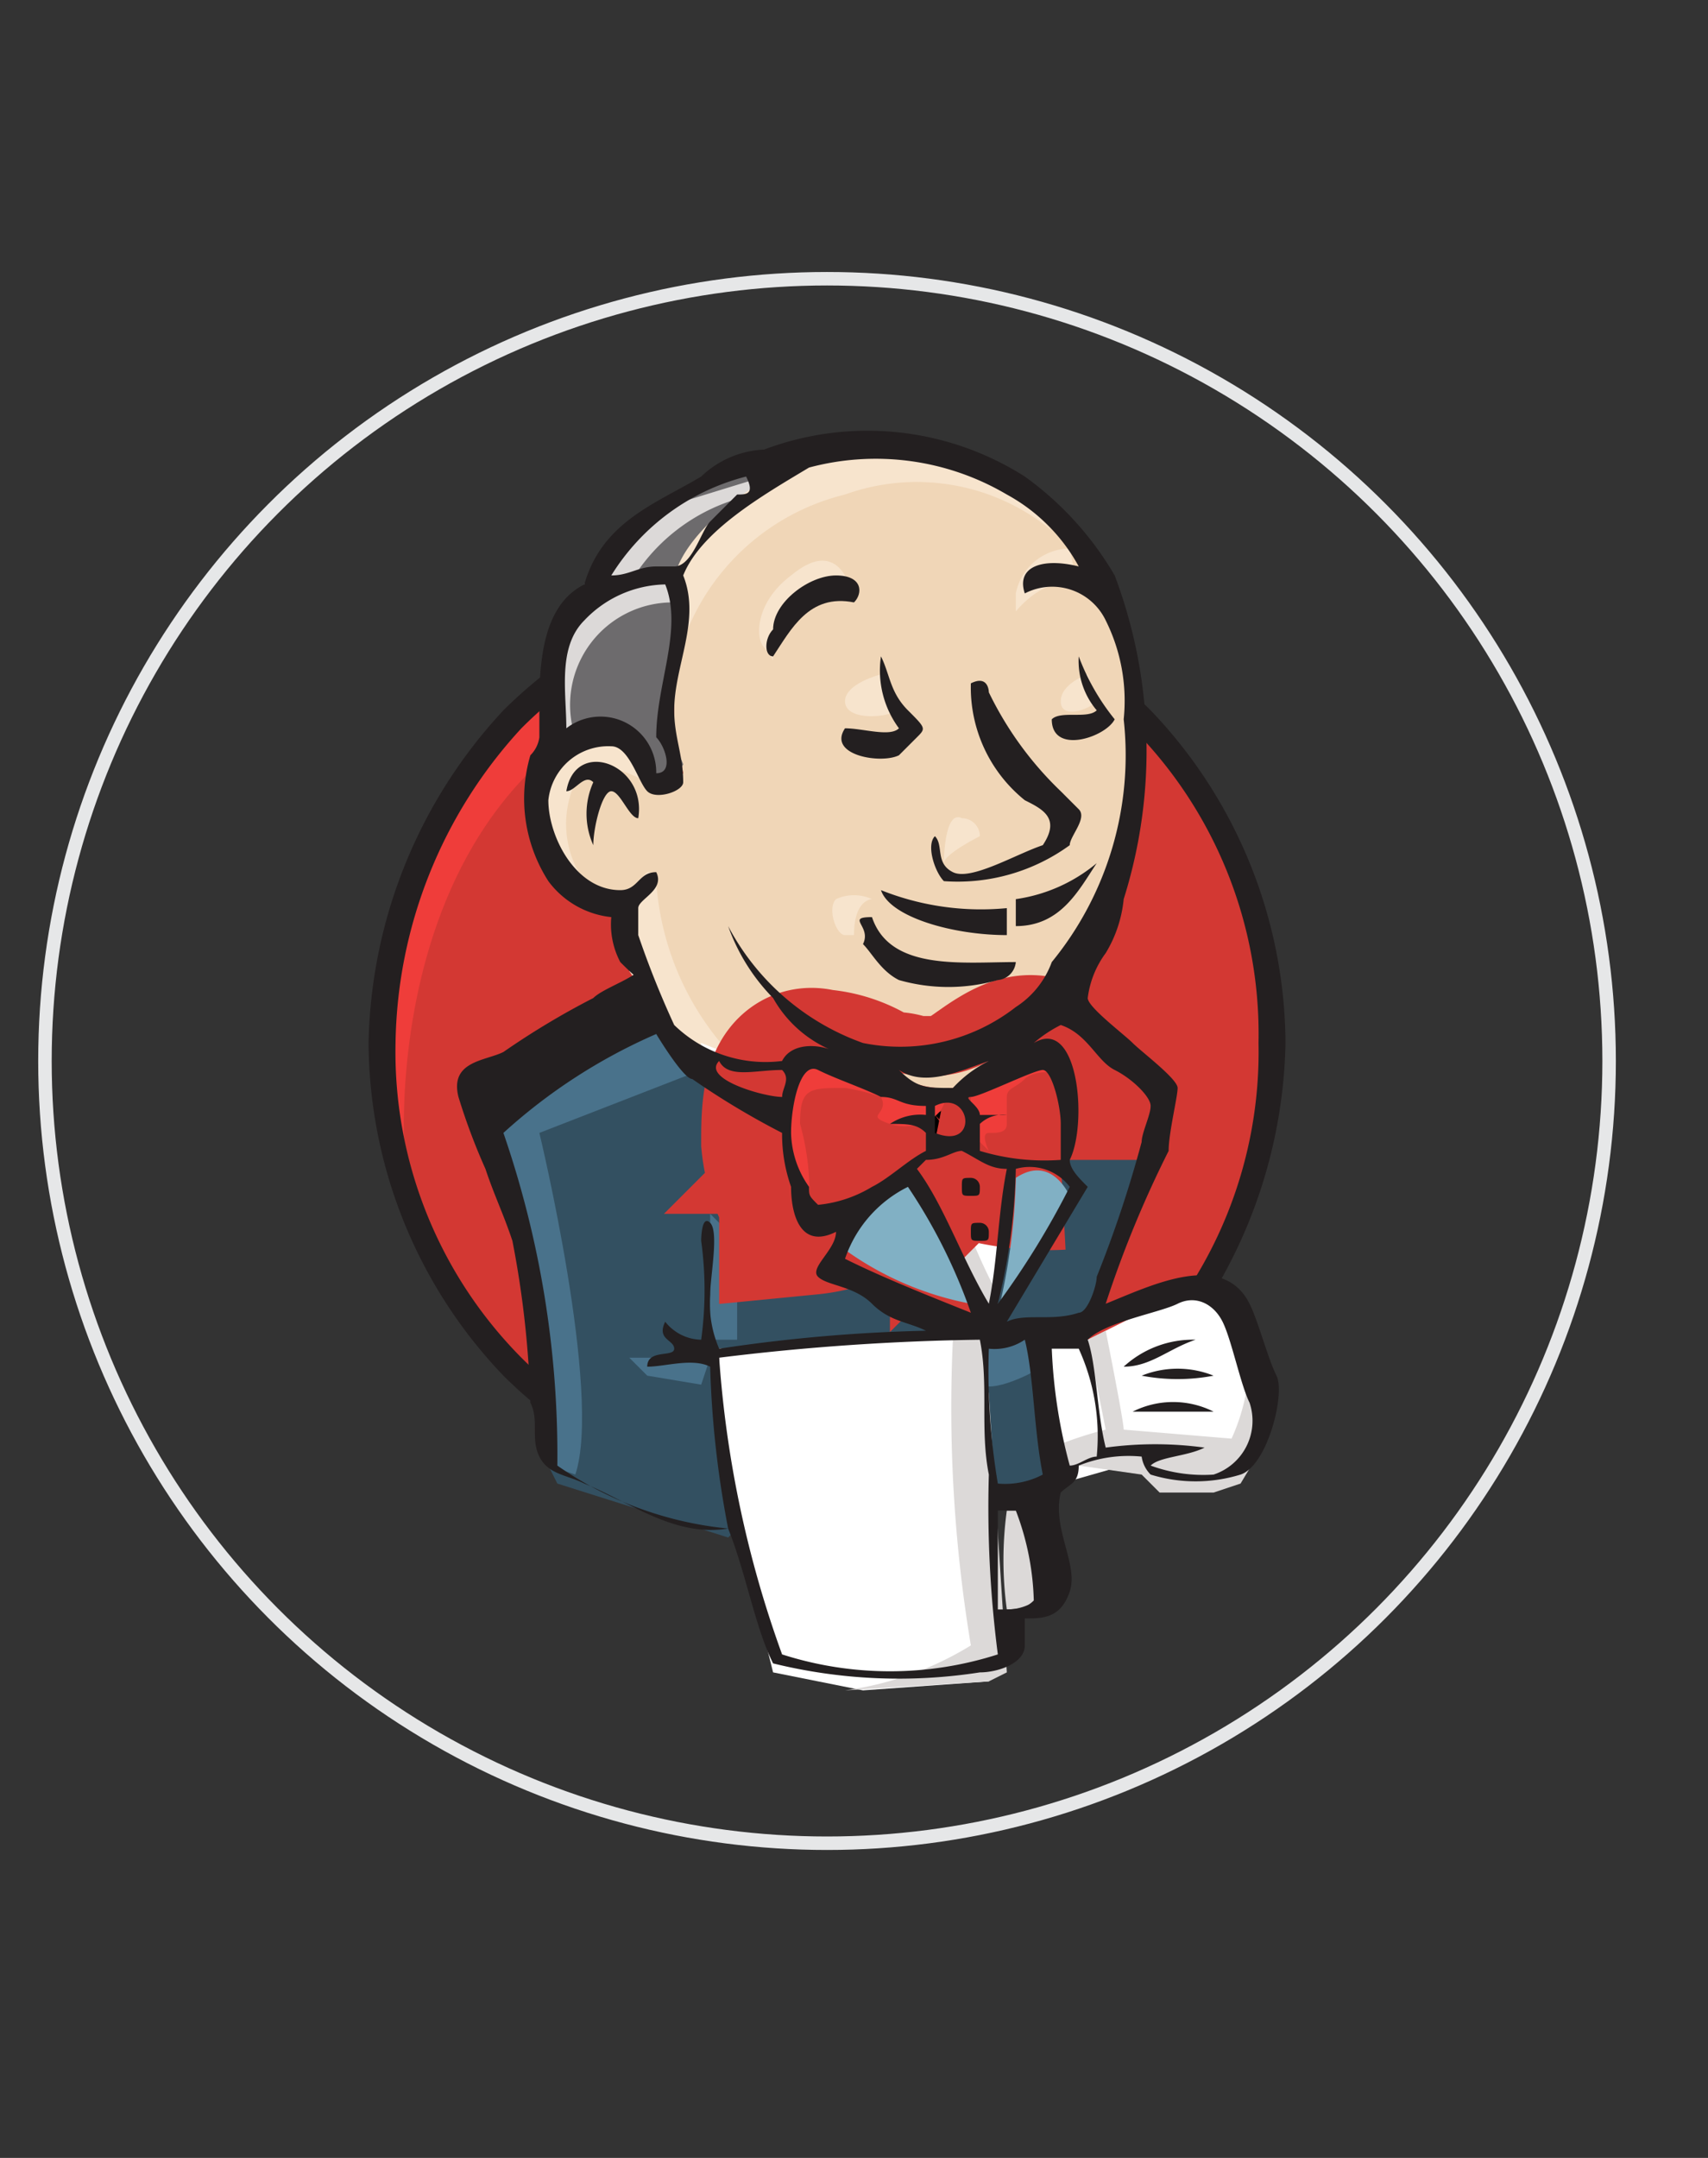 <svg id="Layer_1" data-name="Layer 1" xmlns="http://www.w3.org/2000/svg" viewBox="0 0 19 24"><rect x="0" y="0" width="19" height="24" fill="#333333" stroke="none"/><defs><style>.cls-1,.cls-15{fill:none;}.cls-1{stroke:#e6e7e8;stroke-miterlimit:10;stroke-width:0.15px;}.cls-2{fill:#d33833;}.cls-3{fill:#ef3d3a;}.cls-4{fill:#231f20;}.cls-5{fill:#f0d6b7;}.cls-6{fill:#335061;}.cls-7{fill:#6d6b6d;}.cls-8{fill:#dcd9d8;}.cls-9{fill:#f7e4cd;}.cls-10{fill:#49728b;}.cls-11{fill:#fff;}.cls-12{stroke:#d33833;stroke-width:2px;}.cls-13{fill:#81b0c4;}.cls-14{fill:#1d1919;}</style></defs><circle class="cls-1" cx="9.2" cy="11.8" r="8.7"/><path class="cls-2" d="M14.2,11.6a5,5,0,1,1-10,0,5,5,0,1,1,10,0"/><path class="cls-3" d="M4.5,12.8S4.1,7.5,9,7.4l-.3-.6L6,7.7l-.7.9L4.6,9.9l-.4,1.5.1,1"/><path class="cls-4" d="M5.8,8.1a5.27,5.27,0,0,0-1.4,3.5h0a4.83,4.83,0,0,0,1.4,3.5h0a4.76,4.76,0,0,0,3.4,1.4h0a4.76,4.76,0,0,0,3.4-1.4h0A4.83,4.83,0,0,0,14,11.6h0a4.83,4.83,0,0,0-1.4-3.5h0A4.76,4.76,0,0,0,9.2,6.7h0A4.76,4.76,0,0,0,5.8,8.1Zm-.2,7.2a5.39,5.39,0,0,1-1.5-3.7h0A5.58,5.58,0,0,1,5.6,7.9h0A5.15,5.15,0,0,1,9.2,6.4h0a5.15,5.15,0,0,1,3.6,1.5h0a5.39,5.39,0,0,1,1.5,3.7h0a5.58,5.58,0,0,1-1.5,3.7h0a5.15,5.15,0,0,1-3.6,1.5h0a5.15,5.15,0,0,1-3.6-1.5Z"/><path class="cls-5" d="M11.3,11.6l-.8.1-1,.1H8.2l-.5-.2-.4-.5-.3-1L6.9,10l-.5-.1-.2-.5L6,8.8l.2-.5.5-.2.4.2.2.4h.2l.1-.1-.1-.5V7.6l.1-.8V6.4l.3-.6.6-.4L9.6,5l1.2.2,1,.7.5.8.3.5.1,1.4-.2,1.2-.4,1-.4.6"/><path class="cls-6" d="M10.7,14.9,8,15v.5L8.2,17l-.1.1-1.9-.6-.1-.2-.2-2.1-.4-1.3-.1-.3,1.5-1,.5-.2.4.5.4.3.4.1.2.1.2,1,.2.2.4-.2-.4.6,1.6.8-.1.1"/><path class="cls-7" d="M6.2,8.3l.5-.2.4.2.2.4h.2l.1-.2L7.4,8l.1-1V6.4L7.8,6l.7-.6-.2-.3-1,.5L6.9,6l-.3.5L6.2,7l-.1.6.1.7"/><path class="cls-8" d="M7,6.5a2.07,2.07,0,0,1,1.4-1c1.1-.3.1-.2.1-.2l-1.3.4-.5.5-.2.3H7"/><path class="cls-8" d="M6.4,8.2A1.14,1.14,0,0,1,7.5,6.7V6.4l-1,.2-.3,1,.1.6h.1"/><path class="cls-9" d="M7,9.9l.2-.2a.1.1,0,0,1,.1.1,3.13,3.13,0,0,0,.9,2c.1.1-.6-.1-.6-.1L7,10.8"/><path class="cls-9" d="M10.5,9.6s0-.6.2-.5a.2.2,0,0,1,.2.2s-.4.2-.4.3"/><path class="cls-9" d="M12.1,7.5s-.3.1-.3.3.3.1.4,0"/><path class="cls-9" d="M9.8,7.5s-.4.1-.4.3.4.2.6.1"/><path class="cls-9" d="M7.2,8.7s-.7-.4-.8,0a1.1,1.1,0,0,0,.1,1.1H6.3l-.2-.6L6,8.6l.4-.5h.5l.3.2v.4"/><path class="cls-9" d="M7.5,7.5a2.55,2.55,0,0,1,1.9-2,2.36,2.36,0,0,1,2.3.4s-1.2-1.4-2.3-1-2,1.2-1.9,1.7c.1.9,0,.9,0,.9"/><path class="cls-9" d="M11.9,6.1a.62.62,0,0,0-.6.5v.2s.4-.5.7-.2"/><path class="cls-9" d="M9.5,6.7s-.1-.8-.7-.3c-.4.3-.4.7-.3.8s.1.2.1.1,0-.4.2-.5.6-.2.7-.1"/><path class="cls-10" d="M7.8,11.9,6,12.6s.7,2.9.4,3.8l-.3-.1V15.2l-.5-2.1-.2-.6,1.9-1.2.5.6"/><path class="cls-10" d="M7.9,13.5l.3.3v1.1H7.9V13.6"/><path class="cls-10" d="M7.9,15.1H7l.2.2.6.1"/><path class="cls-6" d="M10.9,14.9h.7l.2,1.7-.8.1-.1-1.8"/><path class="cls-6" d="M11,14.9l1.1-.1s.4-1.1.4-1.2.4-1.6.4-1.6l-.9-.9-.2-.2-.5.5v1.8L11,14.9"/><path class="cls-10" d="M11.5,14.8l-.7.1.1.5c.2.1.7-.2.7-.2"/><path class="cls-10" d="M11.5,11.5l1.3,1V12l-1-.9-.3.4"/><path class="cls-11" d="M8.6,18.6,8.2,17,8,15.9V15l1.8-.1h1.1l-.1,2,.2,1.5v.3l-1.4.1-1-.2"/><path class="cls-8" d="M10.6,14.9a16.12,16.12,0,0,0,.2,3.4,3.59,3.59,0,0,1-1.4.5l1.6-.1.2-.1L11,15.5l-.1-.7"/><path class="cls-11" d="M11.8,16.5l.7-.2,1.4-.1.2-.6-.4-1.1-.4-.1-.6.2-.6.3-.3-.1-.2.1"/><path class="cls-8" d="M11.7,16.1a4.17,4.17,0,0,1,.6-.2l-.2-1,.2-.1s.2,1,.2,1.1l1.2.1a2.23,2.23,0,0,0,.2-.9l.2.6V16l-.3.5-.3.1h-.6l-.2-.2-.7-.1-.2.1"/><path class="cls-11" d="M11,14.7l-.4-1.1-.4-.6s.1-.3.2-.3h.4l.4.2v.7L11,14.7"/><path class="cls-8" d="M11.1,14.4a7.26,7.26,0,0,1-.5-1.2s.1-.2.2-.2a1.47,1.47,0,0,1,.4.2v-.4l-.6-.1-.4.1.7,1.7h.2"/><path class="cls-11" d="M8.8,11.9l-.5-.1-.5-.2v.2l.2.3.8.3"/><path class="cls-8" d="M7.9,12a4.54,4.54,0,0,0,.8.2v.2l-.5-.1L7.9,12h0"/><path class="cls-2" d="M11.8,12.9a2.77,2.77,0,0,1-.9-.1v-.3a.37.37,0,0,1,.3-.1c-.1,0-.2-.1-.3,0,0-.1,0-.1-.1-.2.2-.1.6-.5.8-.3a1.07,1.07,0,0,1,.2.6v.4"/><path class="cls-12" d="M11.8,12.9a2.77,2.77,0,0,1-.9-.1v-.3a.37.37,0,0,1,.3-.1c-.1,0-.2-.1-.3,0,0-.1,0-.1-.1-.2.2-.1.6-.5.8-.3a1.07,1.07,0,0,1,.2.6v.4Z"/><path class="cls-2" d="M10.2,12.3h0c-.1.1-.3.1-.4.2.2,0,.3,0,.4.1v.2c-.2.1-.4.3-.6.4a1.42,1.42,0,0,1-.6.2v-.1a1.42,1.42,0,0,1-.2-.6c0-.3,0-.8.3-.7a1.14,1.14,0,0,1,.7.3c.2-.1.2,0,.4,0"/><path class="cls-12" d="M10.2,12.3h0c-.1.1-.3.1-.4.2.2,0,.3,0,.4.1v.2c-.2.1-.4.3-.6.4a1.42,1.42,0,0,1-.6.2v-.1a1.42,1.42,0,0,1-.2-.6c0-.3,0-.8.3-.7a1.14,1.14,0,0,1,.7.3c.2-.1.2,0,.4,0Z"/><path class="cls-2" d="M10.4,12.7c0-.2-.1-.2,0-.3.4-.3.5.4,0,.3"/><path class="cls-12" d="M10.4,12.7c0-.2-.1-.2,0-.3.4-.3.5.4,0,.3Z"/><path class="cls-3" d="M11,12.8s-.1-.2,0-.2.2,0,.2-.1,0-.2,0-.3.1-.1.2-.2.4-.1.4,0l-.1-.3-.2-.1-.7.4v.6"/><path class="cls-3" d="M9,13.4a2.77,2.77,0,0,0-.1-.9c0-.4.1-.4.5-.4a2.27,2.27,0,0,1,.4.1c.1.2-.2.2.1.3s.7-.1.6-.4c-.1-.1-.3,0-.4-.1-.1.1-.2,0-.4,0a1.13,1.13,0,0,0-.8-.1c-.5.3,0,1.2.1,1.5"/><path class="cls-4" d="M9.5,6.7c-.5-.1-.7.3-.9.6-.1,0-.1-.2,0-.3,0-.3.4-.6.7-.6s.3.2.2.3"/><path class="cls-4" d="M12,7.3h0a2.51,2.51,0,0,0,.4.7c-.1.2-.7.4-.7,0,.1-.1.4,0,.5-.1a.85.85,0,0,1-.2-.6"/><path class="cls-4" d="M9.8,7.3c.1.2.1.4.3.6s.2.2.1.3l-.2.2c-.2.1-.8,0-.6-.3.2,0,.5.1.6,0a1.08,1.08,0,0,1-.2-.8"/><path class="cls-4" d="M11.9,9.4a2.12,2.12,0,0,1-1.4.4c-.1-.1-.2-.4-.1-.5.1.1,0,.3.2.4s.7-.2,1-.3c.2-.3,0-.4-.2-.5a1.61,1.61,0,0,1-.6-1.3c.2-.1.2.1.2.1a3.83,3.83,0,0,0,.8,1.1L12,9c.1.1-.1.3-.1.4"/><path class="cls-4" d="M7.1,9.1c-.1,0-.2-.3-.3-.3s-.2.4-.2.6a.85.85,0,0,1,0-.7c-.1-.1-.2.1-.3.1.1-.6.9-.3.8.3"/><path class="cls-4" d="M12.2,9.6c-.2.3-.4.7-.9.7V10a1.8,1.8,0,0,0,.9-.4"/><path class="cls-4" d="M9.8,9.9a3,3,0,0,0,1.4.2v.3c-.6,0-1.3-.2-1.4-.5"/><path class="cls-4" d="M9.7,10.2c.2.6,1,.5,1.6.5a.22.22,0,0,1-.2.2,2,2,0,0,1-1.1,0c-.2-.1-.3-.3-.4-.4.1-.2-.2-.3.1-.3"/><path class="cls-13" d="M11.9,13.3c-.3.4-.5.9-.8,1.3a6.8,6.8,0,0,0,.2-1.5c.3-.2.5,0,.6.2"/><path class="cls-4" d="M13.3,14.9c-.3.1-.5.3-.8.3a1.14,1.14,0,0,1,.8-.3"/><path class="cls-4" d="M13.5,15.3a2.13,2.13,0,0,1-.8,0,1.07,1.07,0,0,1,.8,0"/><path class="cls-4" d="M13.5,15.7h-.9a1,1,0,0,1,.9,0"/><path class="cls-8" d="M11.4,16.8c0,.3.2.7.2,1-.1,0-.2.1-.4.1a4.05,4.05,0,0,1,0-1.1h.2"/><path class="cls-5" d="M11,11.8a1.38,1.38,0,0,1-.4.3,1,1,0,0,1-.7-.2h0a1.38,1.38,0,0,0,1.1-.1"/><path class="cls-13" d="M9.4,13.9a1.39,1.39,0,0,1,.7-.8,6.11,6.11,0,0,1,.7,1.4,3.51,3.51,0,0,1-1.4-.6"/><path class="cls-4" d="M11.1,16.8v1.1c.2,0,.3,0,.4-.1a3,3,0,0,0-.2-1ZM8,15.1a12.13,12.13,0,0,0,.7,3.3,3.93,3.93,0,0,0,2.4,0,12.75,12.75,0,0,1-.1-2c-.1-.5,0-1-.1-1.5a26.42,26.42,0,0,0-2.9.2Zm3-.1a7.57,7.57,0,0,0,.1,1.5.9.9,0,0,0,.5-.1c-.1-.5-.1-1.1-.2-1.5a.6.6,0,0,1-.4.1Zm1,0h-.3a5.85,5.85,0,0,0,.2,1.3c.1,0,.2-.1.3-.1A2.34,2.34,0,0,0,12,15Zm1.5,1.4a.63.63,0,0,0,.4-.8c-.1-.2-.2-.7-.3-.9s-.3-.3-.5-.2-.8.2-1,.4c.1.3.1.8.2,1.2a4.05,4.05,0,0,1,1.1,0c-.2.1-.5.1-.6.2a1.7,1.7,0,0,0,.7.1Zm-2.7-1.8a6.11,6.11,0,0,0-.7-1.4,1.39,1.39,0,0,0-.7.8c.4.2.9.4,1.4.6Zm.5-1.6a6.8,6.8,0,0,1-.2,1.5,9.13,9.13,0,0,0,.8-1.3.56.56,0,0,0-.6-.2Zm-.6-.2c-.1,0-.2.1-.4.1l-.1.1c.3.4.5,1,.8,1.5.1-.5.1-1,.2-1.5-.2,0-.3-.1-.5-.2Zm-.3-.5v.3c.5.2.4-.5,0-.3Zm-.6-.1c-.2-.1-.5-.2-.7-.3s-.3.4-.3.7a1.07,1.07,0,0,0,.2.6c0,.1,0,.1.1.2a1.42,1.42,0,0,0,.6-.2c.2-.1.4-.3.6-.4v-.2c-.1-.1-.2-.1-.4-.1a.6.6,0,0,1,.4-.1v-.1c-.3,0-.3-.1-.5-.1ZM8,11.8c-.2.2.5.4.7.4,0-.1.1-.2,0-.3-.3,0-.6.1-.7-.1Zm2,.1h0c.2.2.3.2.6.2a1.38,1.38,0,0,1,.4-.3c-.3.1-.7.3-1,.1Zm1.8.6c0-.2-.1-.6-.2-.6s-.7.3-.8.3.1.1.1.2h.3a.37.37,0,0,0-.3.1v.3a2.48,2.48,0,0,0,.9.1v-.4ZM7.7,12c-.1,0-.4-.5-.4-.5a6.19,6.19,0,0,0-1.7,1.1,11,11,0,0,1,.6,3.7,4,4,0,0,0,1.9.7,11,11,0,0,1-.2-1.8c-.2-.1-.5,0-.7,0,0-.2.3-.1.3-.2s-.2-.1-.1-.3a.52.52,0,0,0,.4.2,4.05,4.05,0,0,0,0-1.1s0-.3.1-.2,0,.6,0,.8A1.27,1.27,0,0,0,8,15a17.85,17.85,0,0,1,2.3-.2c-.2-.1-.4-.1-.6-.3s-.5-.2-.6-.3.2-.3.2-.5c-.4.2-.5-.2-.5-.5a1.76,1.76,0,0,1-.1-.6,8.79,8.79,0,0,1-1-.6Zm3.8-.4c.5-.3.6.9.4,1.3,0,.1.1.2.2.3l-.9,1.5c.2-.1.5,0,.8-.1.1,0,.2-.3.2-.4a13.14,13.14,0,0,0,.5-1.5c0-.1.1-.3.1-.4s-.2-.3-.4-.4-.3-.4-.6-.5a1.44,1.44,0,0,0-.3.2Zm-5-4.7c-.3.3-.2.8-.2,1.2a.62.62,0,0,1,1,.5c.2,0,.1-.3,0-.4,0-.6.3-1.2.1-1.7a1.27,1.27,0,0,0-.9.4ZM8.3,5.3A2.49,2.49,0,0,0,6.8,6.4c.2,0,.3-.1.5-.1h.2c.2,0,.3-.4.4-.5l.3-.3c.1,0,.2,0,.1-.2Zm2.9.2A2.87,2.87,0,0,0,9,5.2c-.5.3-1.2.7-1.4,1.2.2.5-.1,1-.1,1.5,0,.3.1.5.1.8,0,.1-.3.2-.4.1s-.2-.5-.4-.5a.67.67,0,0,0-.7.6c0,.4.3,1,.8,1,.2,0,.2-.2.4-.2.1.2-.2.3-.2.4v.3a10.37,10.37,0,0,0,.4,1,1.46,1.46,0,0,0,1.2.4c.1-.2.4-.2.6-.1a1.34,1.34,0,0,1-.7-.6,2.18,2.18,0,0,1-.5-.8,2.73,2.73,0,0,0,1.5,1.3,2.09,2.09,0,0,0,1.7-.4,1,1,0,0,0,.4-.5A3.63,3.63,0,0,0,12.5,8a2,2,0,0,0-.2-1.1.66.66,0,0,0-.9-.3c-.1-.3.2-.4.6-.3a2,2,0,0,0-.8-.8Zm1.1,9c.5-.2,1.3-.6,1.6,0,.1.2.2.6.3.8s-.1,1-.4,1.1a1.7,1.7,0,0,1-1,0,.35.35,0,0,1-.1-.2,1.48,1.48,0,0,0-.7.1c0,.2-.1.2-.2.3-.1.4.2.8.1,1.1s-.3.3-.5.3v.3c0,.2-.3.3-.5.3a5.86,5.86,0,0,1-2.3-.1c-.2-.4-.3-1-.5-1.5-.6.1-1.1-.3-1.6-.5-.2-.1-.4-.1-.5-.3s0-.4-.1-.6a11,11,0,0,0-.2-1.8c-.1-.3-.2-.5-.3-.8a6.89,6.89,0,0,1-.3-.8c-.1-.4.3-.4.5-.5a8.79,8.79,0,0,1,1-.6c.1-.1.4-.2.5-.3.1.2-.1,0-.2-.1a.9.9,0,0,1-.1-.5,1,1,0,0,1-.7-.4,1.7,1.7,0,0,1-.2-1.4A.35.35,0,0,0,6,8.2V7.8c0-.6.1-1.1.5-1.3.2-.7.8-.9,1.3-1.2A1.08,1.08,0,0,1,8.5,5a3.26,3.26,0,0,1,2.9.3,3.57,3.57,0,0,1,1,1.1,5.51,5.51,0,0,1,.1,3.6,1.42,1.42,0,0,1-.2.6,1.06,1.06,0,0,0-.2.5c0,.1.4.4.5.5s.5.4.5.5-.1.5-.1.7a12.2,12.2,0,0,0-.7,1.7Z"/><path class="cls-9" d="M9.3,10a.48.48,0,0,1,.4,0s-.2,0-.2.4H9.4c-.1,0-.2-.3-.1-.4"/><path class="cls-14" d="M10.9,13.2c0,.1,0,.1-.1.1s-.1,0-.1-.1,0-.1.1-.1a.1.1,0,0,1,.1.1"/><path class="cls-14" d="M11,13.7c0,.1,0,.1-.1.1s-.1,0-.1-.1,0-.1.1-.1a.1.1,0,0,1,.1.1"/><rect class="cls-15" width="19" height="24"/></svg>
